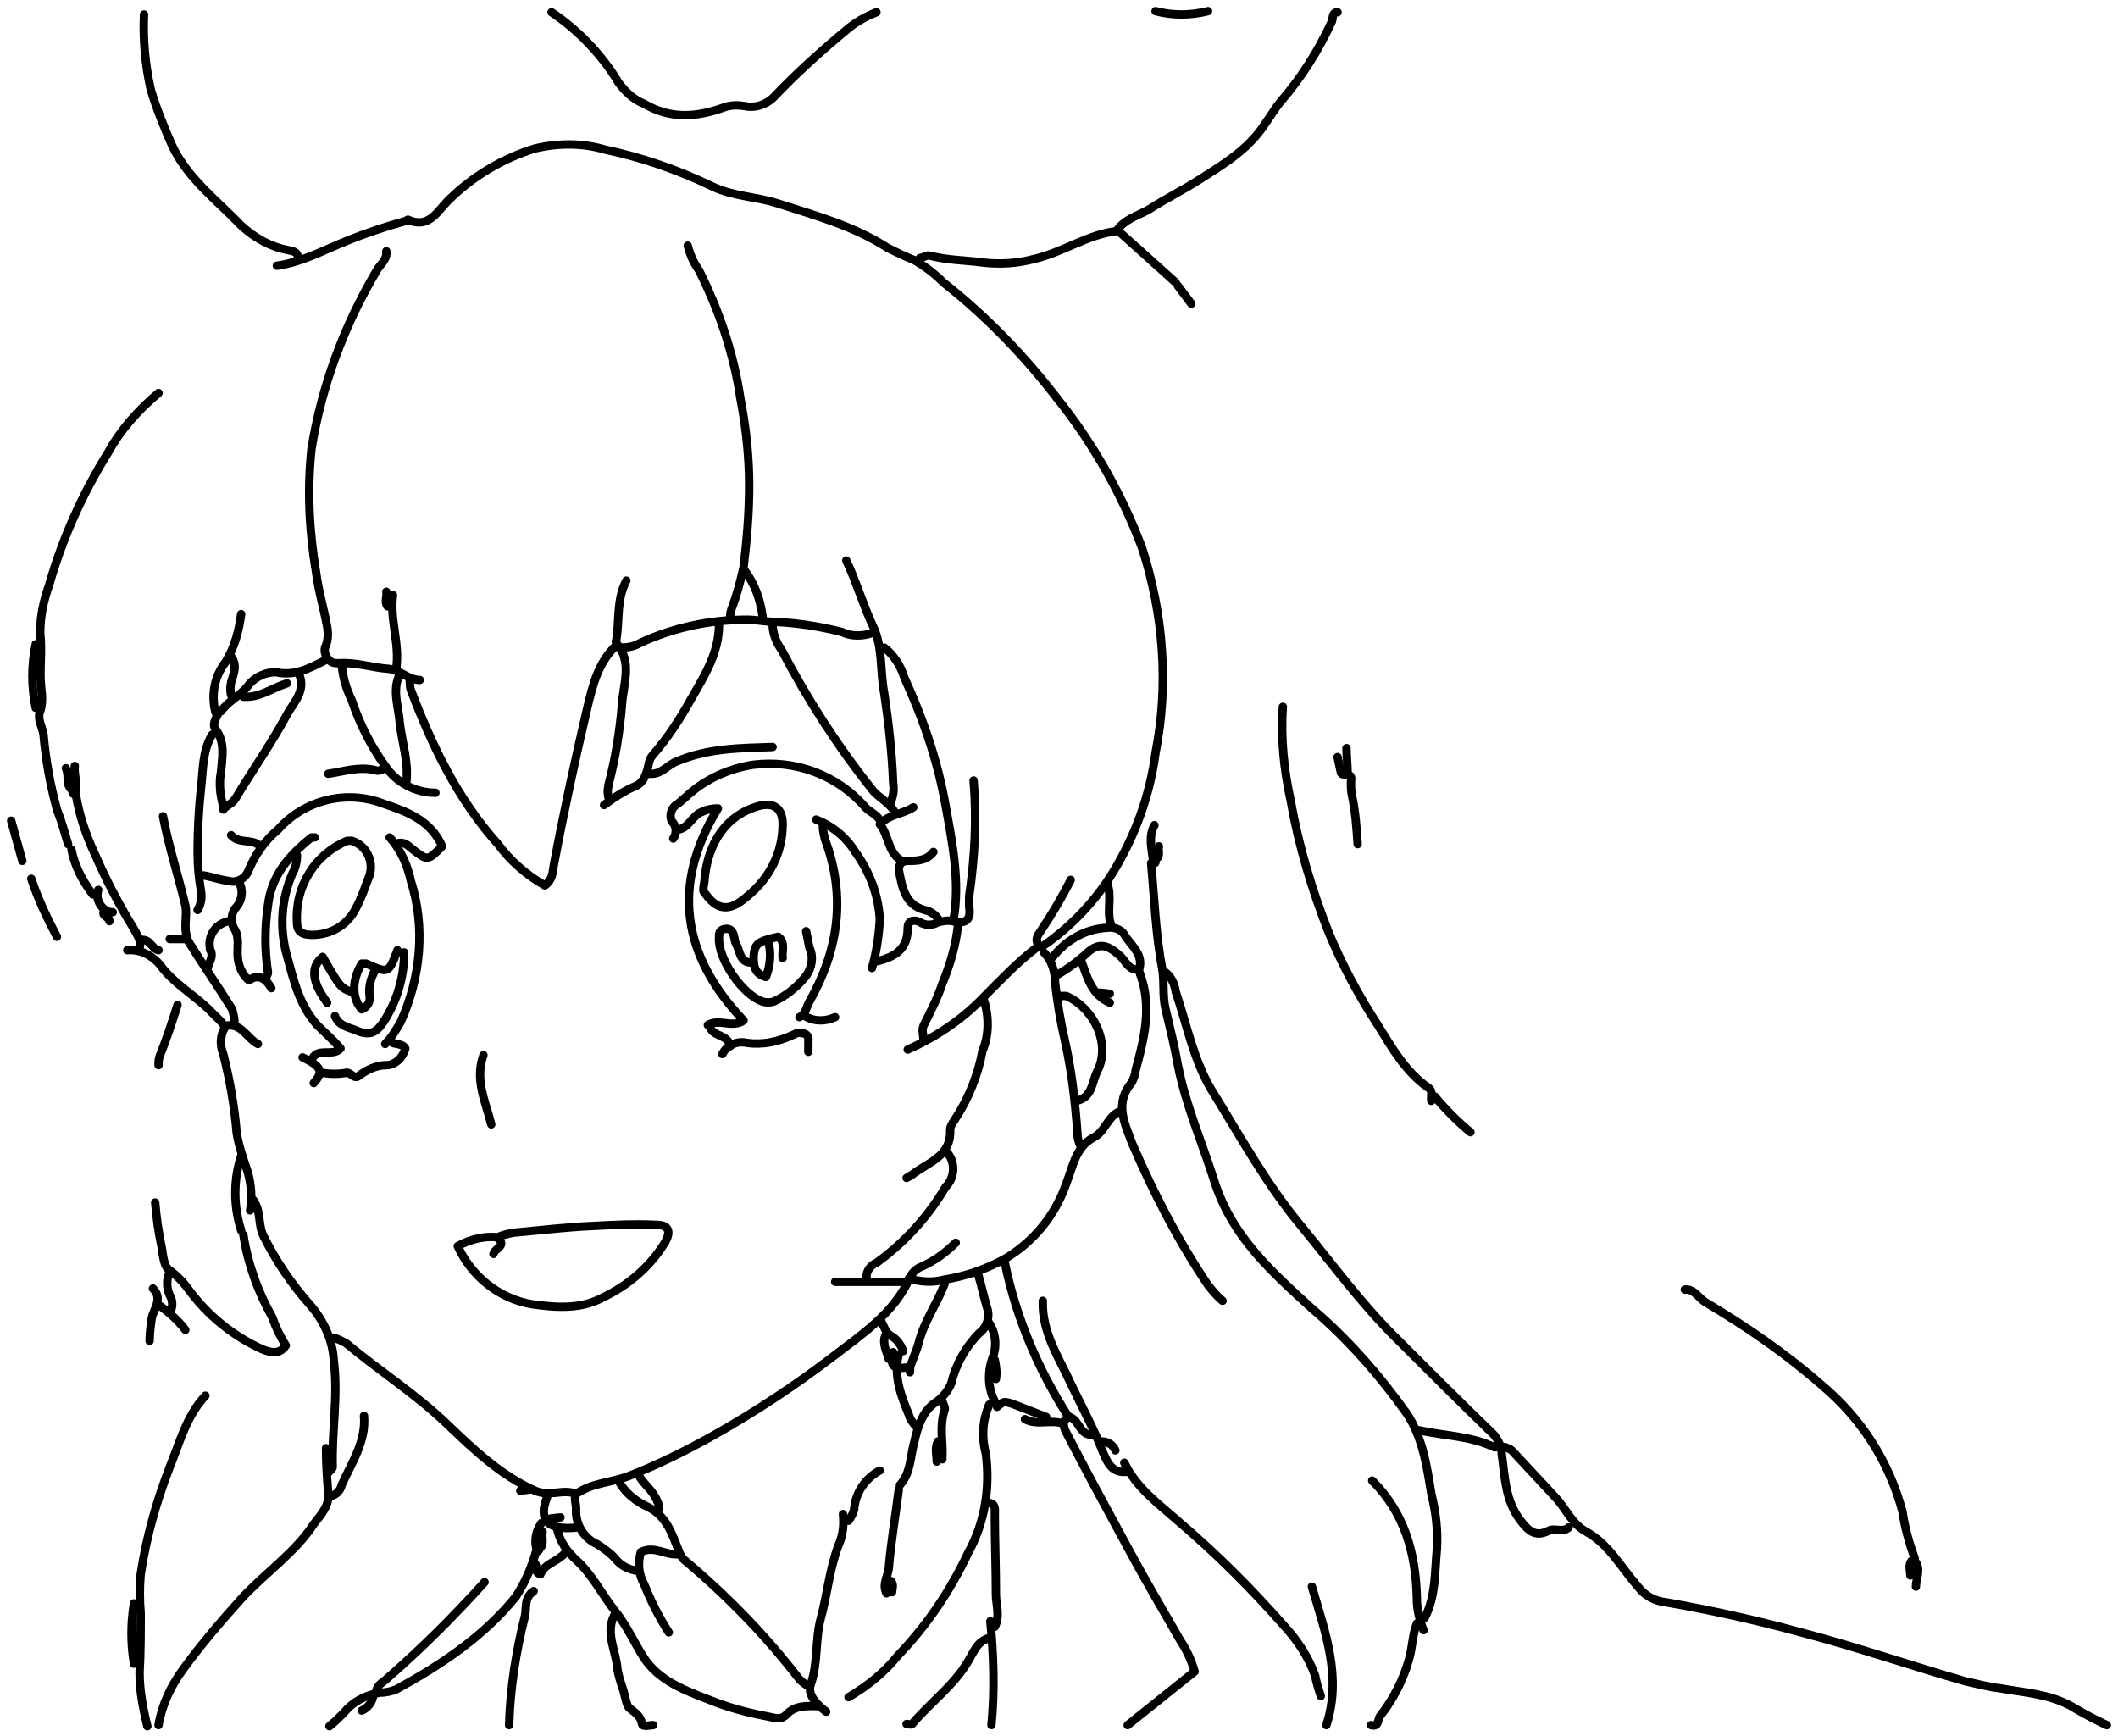 <?xml version="1.0" encoding="utf-8"?>
<!-- Generator: Adobe Illustrator 25.0.0, SVG Export Plug-In . SVG Version: 6.00 Build 0)  -->
<svg version="1.1" id="レイヤー_1" xmlns="http://www.w3.org/2000/svg" xmlns:xlink="http://www.w3.org/1999/xlink" x="0px"
	 y="0px" viewBox="0 0 189.7 155.5" style="enable-background:new 0 0 189.7 155.5;" xml:space="preserve">
<style type="text/css">
	.st0{fill:none;stroke:#000000;stroke-width:0.75;stroke-linecap:round;stroke-linejoin:round;}
</style>
<path class="st0" d="M24.8,23.8c2.2-0.3,4.2-1.4,6.2-2.2c1.7-0.7,3.5-1.3,5.3-1.8c0.1,0,0.2-0.2,0.3-0.1c1.8,0.8,2.6-0.8,3.5-1.7
	c2.2-2.2,4.9-3.8,7.8-4.7c2.1-0.5,4.3-0.5,6.3,0.1c3.3,0.7,6.5,1.8,9.6,3.3c1.9,0.9,3.9,0.9,5.8,1.5c3.4,1.1,6.8,2,9.9,4
	c0.8,0.4,1.6,0.8,2.4,1.1c1,0.6,1.8,1.2,2.6,2c3.8,3,7.2,6.5,10.2,10.4c3.2,4,5.8,8.6,7.6,13.4c1.9,5.9,2.4,12.2,1.2,18.3
	c-0.5,3.8-1.8,7.4-3.8,10.7c-1.6,2.6-3.7,4.8-6.1,6.5"/>
<path class="st0" d="M188.7,154.5c-1.1-0.5-2.2-1.1-3.2-1.7c-2-1.1-4.2-1.2-6.4-1.6c-1-0.1-2-0.4-3-0.6c-4.9-1.4-9.8-3.1-14.8-4.4
	c-4-1.1-8.1-2-12.1-2.7c-1-0.1-1.9-0.6-2.5-1.4c-1.5-1.7-2.6-3.8-4.6-4.9c-1.3-0.7-1.8-2-2.7-3c-1.3-1.4-2.7-2.9-4-4.3
	c-0.1-0.1-0.4-0.2-0.6-0.3"/>
<path class="st0" d="M14.2,35.2c-1.8,1.5-3.4,3.3-4.5,5.3c-2.3,3.7-4.1,7.7-5.3,11.9c-0.5,1.4-0.8,2.8-0.8,4.3
	c0.2,1.7-0.1,3.4,0.1,5c0.1,0.7,0.1,1.4-0.1,2c-0.3,0.7,0.2,1.4,0.3,2.1c0.2,2.3,0.6,4.5,1.2,6.7c0.4,1,0.7,2.1,1,3.1"/>
<path class="st0" d="M44.5,110.8c-1.2-0.1-2.4,0.2-3.5,0.8c1.2,2.7,3.7,4.7,6.6,5.2c2.1,0.3,4.4,0.5,6.4-0.6c2.3-1.1,4.3-2.8,5.6-5
	c0.5-0.9,0.3-1.5-0.8-1.5c-1.9-0.1-3.8,0-5.7,0.1c-2.4,0.1-4.8,0.4-7.1,0.6c-0.5,0.1-1,0.2-1.4,0.4"/>
<path class="st0" d="M55.2,57.8c-1.6,1.5-2.1,3.5-2.6,5.6c-1.1,4.7-2.1,9.3-3,14.1c-0.1,0.6-0.1,1.3-0.8,1.8
	c-1.6-0.9-3.1-2.2-4.2-3.7c-3.6-4-5.9-8.8-7.8-13.8c-0.1-0.3-0.1-0.7-0.1-1"/>
<path class="st0" d="M104.4,87.1c0.5,0.4,0.8,1,0.9,1.7c1,3,1.6,6.1,3.2,8.8c2.6,4.2,5,8.6,8.2,12.4c2.7,3.3,5.2,6.7,8.2,9.7
	s5.9,5.9,8.9,8.8c0.4,0.5,0.7,1.1,0.7,1.7c0.3,2.1,0.3,4.2,1.7,6c0.7,0.9,1.3,1.5,2.5,0.9c0.5-0.3,1.3,0.2,1.8-0.3"/>
<path class="st0" d="M34.6,22.5c0.1,0.8-0.6,1.2-0.9,1.8c-2.9,4.9-4.9,10.3-5.8,15.9c-0.4,3.7-0.2,7.4,0.4,11c0.2,1.6,0.7,3.3,1,4.9
	c0.1,0.6,0.1,1.1-0.1,1.7c-0.3,0.5,0,1.2,0.5,1.5c0.2,0.1,0.5,0.1,0.7,0.1c1.5-0.1,2.9,0.4,4.4,0.5c1,0.1,1.8,1,2.8,1"/>
<path class="st0" d="M103.1,77.3c0.3,3.2,0.4,6.3,1,9.5c0.2,1.1,0,2.4,0.3,3.6c0.4,1.7,0.8,3.3,1.1,5c0.7,3.6,2.2,7,3.3,10.5
	c1.6,4.9,5.1,8,8.6,11.2c3.3,2.8,6.1,6,8.6,9.5c1.4,2.1,1.8,4.7,2.2,7.2c0.4,1.6,0.6,3.3,0.5,4.9c-0.2,2.1-0.1,4.3-1.1,6.2"/>
<path class="st0" d="M114.9,63.3c-0.2,2.8,0.1,5.7,0.7,8.4c0.7,4,1.9,8,3.4,11.8c1.2,2.9,2.7,5.7,4.4,8.3c1.3,2.1,2.5,4.2,4.5,5.6
	c0.5,0.3,0.2,0.8,0.3,1.2"/>
<path class="st0" d="M49.4,1.1c2.4,1.6,4.5,3.8,6,6.3c0.6,0.8,1.3,1.5,2.3,1.9c2.4,1.4,4.7,1.2,7.2,0.3c0.6-0.2,1.2-0.2,1.8-0.1
	c0.9,0.2,1.9-0.1,2.6-0.8c2-2.1,4.2-4.1,6.5-6c0.8-0.7,1.7-1.2,2.7-1.6"/>
<path class="st0" d="M18.4,125c-1.7,1.8-2.3,4.2-3.2,6.4c-1.2,3.1-2.1,6.3-2.6,9.6c-0.1,1.2-0.1,2.3,0,3.5c0,1.8,0,3.5-0.1,5.3
	c0,1.6,0.3,3.2,0.7,4.8"/>
<path class="st0" d="M61.6,22c0.2,0.8,0.5,1.5,1,2.2c1.8,3.6,3.1,7.4,3.7,11.4c0.5,2.6,0.8,5.2,0.8,7.9c0,2.4-0.2,4.8-0.5,7.3
	c-0.3,1.3-0.6,2.5-1.1,3.8c-0.1,0.3-0.1,0.5-0.1,0.8"/>
<path class="st0" d="M171.5,139.6c-0.5-1.4-0.9-2.8-1.1-4.2c-1.2-4.5-3.7-8.4-7.3-11.4c-3.2-2.8-6.7-5.2-10.4-7.4
	c-0.6-0.4-1-1.2-1.8-1.1"/>
<path class="st0" d="M97.9,128.5c-1.2,0.1-1.2-1.3-2.1-1.6c-0.6,0.2-0.6,0.7-0.4,1.2c1.8,3.5,3.7,7,5.6,10.5
	c1.5,2.8,3.1,5.5,4.7,8.3c0.6,0.9,1,1.8,1.3,2.8l-6,4.8"/>
<path class="st0" d="M79.2,58c0.9,0.7,1.5,1.7,1.8,2.7c1.7,3.7,3,7.5,3.7,11.5c0.6,3.3,1.3,6.8,0.7,10.2"/>
<path class="st0" d="M12.9,1.3C12.8,3.5,13,5.8,13.5,8c0.5,1.7,1.2,3.4,1.9,5c1.4,3,4,4.9,6.2,7.2c1.2,1.1,2.6,1.9,4.2,2.2
	c0.4,0.1,0.9,0.1,0.9,0.8"/>
<path class="st0" d="M119.8,1.1c-0.5,0-0.4,0.5-0.5,0.8c-1.2,2.6-2.7,5-4.6,7.2c-0.5,0.6-0.9,1.3-1.4,2c-1.5,2.3-3.7,3.6-5.9,5
	c-1.4,0.9-3,1.7-4.4,2.6c-1,0.6-2.3,0.9-3,2c-2.6,0.3-4.8,1.9-7.4,2.5c-1.5,0.4-3.1,0.5-4.7,0.3c-1.5-0.2-3.1-0.2-4.6-0.6
	c-0.3-0.1-0.6,0.2-0.9,0.2"/>
<path class="st0" d="M63,79.8c1.2,1.8,2.3,1.9,3.9,0.5c2-1.6,3.2-3.9,3.2-6.5c0-1.4-0.8-2-2.2-1.6c-2.8,0.8-4.5,3.2-4.8,6.6
	c0,0.3-0.1,0.5-0.1,0.8"/>
<path class="st0" d="M29.2,129.7c0,1.4,0.1,2.8,0.2,4.1c0.1,1.1-0.7,1.9-1.3,2.7c-1.7,2.6-4.4,4.4-6.5,6.7c-1.8,2-3.6,4.1-5.2,6.3
	c-1.1,1.5-1.9,3.2-2.2,5"/>
<path class="st0" d="M85.6,111.3c-0.9,0.9-2,1.7-3.2,2.2c-0.4,0.2-0.7,0.5-0.9,0.9c-1.4,3.2-4.3,5.1-6.9,7.1
	c-3.4,2.6-6.9,4.9-10.6,7c-2.5,1.4-5.1,2.7-7.7,3.7c-1.6,0.6-3.3,0.6-4.7,1.6c-1.2-0.5-2.3,0.3-3.7-0.3c-3.1-1.4-5.5-3.7-7.8-5.9
	c-2.8-2.7-6.1-4.8-9.1-7.3c-0.4-0.2-0.7-0.4-1.2-0.5"/>
<path class="st0" d="M100.7,131c1.1,2.3,3.1,3.7,4.9,5.3c3.4,2.9,6.5,6,9.4,9.3c1.2,1.3,2.2,2.8,2.8,4.5c0.1,0.6,0.3,1.2,0.5,1.8"/>
<path class="st0" d="M49.9,136.9c0.2,1.1,0.9,2.1,1.8,2.9c1.4,1.3,2.2,3,3.4,4.5s1.8,3.1,2.8,4.5c1.5,2,4,2.8,6.3,3.7
	c1.6,0.6,3.3,1,4.9,1.3c0.4,0.1,0.9,0.2,1.3-0.2c0.8-0.9,1.8-0.8,2.9-0.8"/>
<path class="st0" d="M78.7,73.3c-0.3-0.4-0.8-0.6-1.2-1c-2.5-2.9-6.3-4.3-10.1-3.8c-1.9,0.3-3.8,1.1-5.3,2.3
	c-0.5,0.4-0.9,0.8-1.4,1.2c-0.6,0.3-0.8,1.1-0.5,1.6c0,0,0.1,0.1,0.1,0.1c0.3,0.4,0.3,1,0,1.4"/>
<path class="st0" d="M60.7,74.3c1-0.1,1.3-1.3,2.2-1.6c0.4-0.2,0.9-0.3,1.4-0.3c-4.2,6.9-3.2,13.2,2.3,19c-1,0.7-2.2-0.2-3.2,0.4"/>
<path class="st0" d="M67.4,86.2c-1.2,0.1-1.1-1.1-1.5-1.7c-0.1-0.2-0.1-0.5-0.2-0.8s-0.3-0.6-0.8-0.5s-0.5,0.4-0.5,0.8
	c-0.1,1.9,2.1,5.1,3.9,5.7c0.3,0.1,0.7,0.1,1,0c1.1-0.5,2.1-1.3,2.9-2.3c0.5-0.7,0.7-1.7,0.3-2.5c-0.1-0.5-0.2-1-0.3-1.5"/>
<path class="st0" d="M88.6,125.8c-0.6,1.4-0.7,2.9-0.3,4.4c0.4,3.1-0.1,6.2-1.6,8.9c-1.6,3.4-3.7,6.5-6.3,9.2
	c-1.2,1.5-2.7,2.7-4.4,3.7"/>
<path class="st0" d="M35.7,75.5c0.6-0.1,0.9,0.3,1.3,0.6c1.3,1,1.3,1,2.6-0.3c-1-2.3-3.1-3.1-5.2-3.8c-3.3-1.3-7.1-0.4-9.5,2.3
	c-1.2,1-2.1,2.3-2.7,3.8c-0.3,0.6-1,1-1.7,0.8c-0.8-0.1-1.6-0.4-2.3-0.5"/>
<path class="st0" d="M26.6,76.6c0,0.5-0.1,1.1-0.4,1.6c-1,2.3-1.2,4.9-0.5,7.4c0.6,2.2,1.1,4.4,2.7,6.2c0.7,0.7,1.4,1.3,2.1,2.1
	c-0.7,0.8-2.2-0.2-2.6,1.1"/>
<path class="st0" d="M34.9,75c1,1.1,1.6,2.5,1.9,3.9c1.3,4.1,0.9,8.6-0.9,12.6c-0.4,0.7-0.8,1.4-1.4,2"/>
<path class="st0" d="M94.3,85.7c1.2-1.5,2.9-2.5,4.8-2.6c0.6-0.1,1.3,0.1,1.6,0.6c0.6,1,1.8,1.8,1.3,3.2c0,0.1,0.1,0.2,0.1,0.3
	c1.1,2.9,0.4,5.8-0.4,8.7c0,0.4-0.2,0.7-0.3,1c-1.6,1.9-0.7,3.6,0,5.5c1.9,4.4,4.1,8.7,6.8,12.7c0.4,0.5,0.8,1,1.3,1.4"/>
<path class="st0" d="M73.7,74c0,0.4,0.1,0.8,0.2,1.2c1.9,5.1,1.2,9.9-1.4,14.5c-0.3,0.5-0.3,1.1-0.9,1.4"/>
<path class="st0" d="M69.2,55.9c0,0.8,0.3,1.6,0.8,2.3c2.3,4.4,5,8.6,8.1,12.5c0.6,0.8,1.7,1.2,2.1,2.2"/>
<path class="st0" d="M75.5,135.6c0.1,1,0,1.9-0.4,2.8c-0.8,2.1-1,4.4-1.6,6.6c-0.5,1.9-0.2,3.9-0.9,5.9c-0.3,0.9,0.6,1.8,1.4,2.4"/>
<path class="st0" d="M90,113.1c1,4.9,3,9.6,5.7,13.8"/>
<path class="st0" d="M48,139c-0.4,1.4-1,2.8-1.8,4c-2.9,3.6-6.7,6.1-10.7,8.3c-0.5,0.2-1,0.3-1.5,0.3c-1.2,0.2-2.4,0.8-3.2,1.8
	c-0.4,0.4-0.8,0.8-1.3,1.2"/>
<path class="st0" d="M56.1,52c-0.9,1.7-0.6,3.5-0.9,5.3c0,0.1-0.1,0.1,0,0.3c1.5,1.7,0.6,3.7,0.5,5.6c-0.2,2.4-0.6,4.8-1.2,7.1
	c-0.1,0.5-0.1,1,0.1,1.4"/>
<path class="st0" d="M122.9,132.6c2.9,2.9,3.9,6.5,4,10.5c0,1,0.2,1.9,0.6,2.9"/>
<path class="st0" d="M87.2,69.9c0.3,3.5,0.1,6.9-0.4,10.4c0,0.3,0,0.6,0,0.9c0.2,1.2-0.3,1.6-1.5,1.3c-0.4-0.1-0.9,0-1.3,0.1
	c-0.5,0.3-1.1,0.3-1.6,0c-0.3-0.2-1.1-0.3-1.1,0.5c0,1.9-1.1,2.6-2.8,3"/>
<path class="st0" d="M64.4,55.9c0,2.6-1.3,4.6-2.5,6.7c-1,1.8-2.1,3.5-3.5,5.1c-0.3,0.4-0.3,0.8-0.4,1.2c-0.2,0.6-0.4,1.3-1.3,1.6
	c-0.9,0.4-1.8,1-2.6,1.6"/>
<path class="st0" d="M6.8,71.2c0.3,1.8,0.9,3.6,1.7,5.3c1,2.3,2.2,4.6,3.5,6.7c0.3,0.6,0.8,1.2,0.4,1.9"/>
<path class="st0" d="M78.1,86.7c0.4-1.4,0.6-2.8,0.7-4.3c-0.1-2.2-0.9-4.3-2.2-6.1c-0.8-1.3-2-2.3-3.5-2.9"/>
<path class="st0" d="M55.5,132.8c0.6,1,1.5,1.7,2.6,2.2c1.6,0.8,2.1,2.4,2.7,3.9c0.1,0.3,0.3,0.7,0.6,0.9c3.8,3.2,7.2,6.7,10.2,10.6
	c0.3,0.3,0.6,0.5,0.9,0.7"/>
<path class="st0" d="M19,65.8c-0.9,1.5-0.8,3.2-1,4.8c-0.2,1.9-0.3,3.8-0.3,5.7c0,1.2,0.1,2.3,0.3,3.5c0.1,0.6,0,1.2-0.3,1.7"/>
<path class="st0" d="M75.8,50.2c0.9,1.9,1.5,4,2.4,5.9s0.6,4,1,6c0.4,2.7,0.7,5.4,0.8,8.1c0.1,0.6,0,1.2-0.3,1.8"/>
<path class="st0" d="M88.1,89.5c0.5,1.5,0.5,3.2-0.1,4.6c-0.4,2.2-1.3,4.4-2.5,6.2c-0.2,0.3-0.4,0.6-0.4,0.9c0.1,2.4-2,2.9-3.4,4
	c-0.2,0.1-0.3,0.2-0.5,0.3"/>
<path class="st0" d="M47.8,142.5c-0.9,0.6-0.6,1.5-0.8,2.3c-0.8,3.2-1.3,6.4-1.4,9.7"/>
<path class="st0" d="M26.8,60.4c0.6,1.5-0.5,2.5-1.1,3.6c-1.4,2.6-3.1,5-4.6,7.5c-0.3,0.5-0.8,0.6-1.1,1"/>
<path class="st0" d="M22.7,107.5c0.7,1,0.4,2.2,0.9,3.2c1.1,2.2,2.5,4.3,4.2,6.2c1.2,1.4,2,3.1,2.1,5c0.4,3.2-0.2,6.3-0.1,9.5
	c0,0.1-0.2,0.3-0.3,0.4"/>
<path class="st0" d="M28.2,75c-0.1,0-0.2,0-0.3,0c-2,1.6-3.6,3.4-3.9,6.1c-0.3,2-0.3,4,0,6c0,0.2-0.2,0.4-0.2,0.6"/>
<path class="st0" d="M84.9,103.3c0.7,0.9,0.6,2.2-0.2,3c-1.6,2.7-3.7,5-6.2,6.8c-0.5,0.2-0.9,0.7-0.9,1.3"/>
<path class="st0" d="M20.1,92.1c-0.4,0.7-0.4,1.6-0.1,2.3c0.6,2.4,1,4.7,1.2,7.1c0.2,1.2,0.6,2.3,1,3.5c0.3,1.1,0.4,2.3,0.2,3.4"/>
<path class="st0" d="M36.2,85.3c0,2.3-0.7,4.5-1.9,6.3c-0.7,1-1.3,1.2-2.6,0.6C31.1,92,30.3,91.8,30,91"/>
<path class="st0" d="M117.5,142.1c1.2,4.1,2.7,8.1,1.3,12.4"/>
<path class="st0" d="M100.4,99.5c-1.2,0.4-1.4,1.9-2.5,2.4c-1.6,0.9-1.8,2.6-2.4,4.1c-1,2.9-3,5.3-5.6,6.8c-1.7,0.9-3.4,1.5-5.3,1.8
	c-1.1,0.3-2.2,0.2-3.2-0.1"/>
<path class="st0" d="M69.2,66.9c-2.9,0.1-5.8,0.1-8.6,1.3c-0.8,0.3-1.4,1.2-2.4,1.1"/>
<path class="st0" d="M93.4,116.5c-0.1,2.8,1.4,5,2.5,7.4c1,2.1,2.1,4.1,2.9,6.2c0.4,0.9,0.8,1.9,2.2,1.7"/>
<path class="st0" d="M43.4,141.7c-2.7,3-5.6,5.9-8.7,8.6c-0.4,0.4-1,0.6-1,1.3"/>
<path class="st0" d="M85.8,82.9c-0.2,1.8-0.7,3.5-1.4,5.2c-0.4,1.2-1,2.4-1.6,3.6c-0.3,0.5-0.1,0.9-0.1,1.3"/>
<path class="st0" d="M88.6,134.6c0.6,0.1,0.5,0.6,0.5,1c0,2.4,0.1,4.8,0.1,7.2c0,0.9,0.4,1.9-0.1,2.9"/>
<path class="st0" d="M21.8,110.6c0.4,2.6,1.3,5.1,2.6,7.4c0.3,0.9,0.7,1.7,1.2,2.5c-0.6,0.9-1.5,0.6-2.2,0.3c-2.6-1.2-4.8-3-6.5-5.3
	c-0.5-0.7-1.1-1.3-1.8-1.8c-0.4-0.3-0.5-1.2-0.6-1.9c-0.3-1.4-0.5-2.8-0.6-4.1"/>
<path class="st0" d="M35.8,60.4c-0.7,1.4-0.1,2.9,0,4.3c0.2,1.8,0.8,3.5,0.6,5.3"/>
<path class="st0" d="M93.5,85.3c0.7,0.7,1,1.7,1,2.7c0.2,1.8,0.5,3.6,0.9,5.3c0.6,2.7,0.9,5.4,1.1,8.2c0,0.4,0.1,0.8,0.3,1.2"/>
<path class="st0" d="M80.5,133.4c-0.3,2.4-0.7,4.7-0.9,7.1c-0.1,0.7-0.6,1.4-0.2,2.2"/>
<path class="st0" d="M30.6,59.5c0.1,1.1,0.4,2.2,0.9,3.2c0.7,2.1,1.7,4.1,3,5.9c1,1.5,2.7,2.4,4.5,2.4"/>
<path class="st0" d="M88.6,146.7c-1.1,0.3-1.4,1.3-1.9,2.1c-1.3,2.2-3.4,3.7-5,5.6c-0.1,0.1-0.3,0-0.5,0"/>
<path class="st0" d="M78.1,56.7c-0.9,0.3-1.9,0.3-2.7-0.1c-2-0.5-3.9-0.8-5.9-0.9c-0.9,0-1.7-0.2-2.6-0.2c-3.3,0-6.6,0.7-9.6,2.1
	c-0.5,0.3-1.1,0.4-1.7,0.4"/>
<path class="st0" d="M31.7,88.9c-1.2-0.4-1.2-0.4-2.8-3.2c-1.1,0.9-1,2.2,0.4,4.1"/>
<path class="st0" d="M55,144.7c-0.8,1.6,0.2,3.2,0.3,4.8c0.1,0.6,0.3,1.2,0.5,1.8c0.2,0.6,0.3,1.5,0.6,1.7c0.5,0.4,1,0.7,1.1,1.4
	c0.1,0.3,0.7,0.1,1,0.1"/>
<path class="st0" d="M14.6,73.1c0.5,2.7,1.4,5.4,2,8c0.2,0.9-0.2,1.9,0.2,3h-1.6"/>
<path class="st0" d="M126.9,145.4c-0.4,1-0.4,2.2-0.7,3.2c-0.5,1.8-1.4,3.6-2.6,5.1c-0.2,0.3-0.1,1-0.8,0.8"/>
<path class="st0" d="M88.7,145.2c0.3,3.1,0.4,6.2,0.1,9.3"/>
<path class="st0" d="M32.6,126.8c0.2,2.3-1.1,4.2-2,6.2c-0.1,0.5-0.5,0.9-1,1"/>
<path class="st0" d="M84.6,115c-0.7,1.8-1.8,3.3-2.3,5.2c-0.2,0.8-0.6,1.6-0.8,2.3"/>
<path class="st0" d="M87.6,114.1c0.3,1,0.5,2,0.8,3c0.3,0.8,0,1.8-0.7,2.3c-1.2,1.2-2.1,2.8-2.5,4.5c-0.3,0.7-0.8,1.3-1.4,1.7
	c-1.1,0.7-1.6,2.1-1.9,3.5c-0.4,1.4-0.3,2.8-1.3,3.9"/>
<path class="st0" d="M127.1,128.1c2.3,0.5,4.6,0.5,6.7,1.5c0.1,0.1,0.4-0.1,0.6-0.1"/>
<path class="st0" d="M21.6,103.5c-0.7,2.2-0.7,4.5,0,6.7"/>
<path class="st0" d="M35.2,53.3c-0.3,2.2,0.6,4.3,0.3,6.5"/>
<path class="st0" d="M119.8,67.8c0.1,0.5,0.2,0.9,0.3,1.4c0.1,0.4,1.1-0.2,0.9,0.8c0,0.4,0,0.9,0.1,1.3c0.3,1.4,0.4,2.8,0.5,4.3"/>
<path class="st0" d="M43.3,94.5c-0.8,2.2,0.2,4.2,0.7,6.2"/>
<path class="st0" d="M96.4,98.6c1.5-0.3,1.4-1.8,1.9-2.7c1.2-2.4-0.3-5.6-2.8-6.7c-0.2,0-0.3,0-0.5,0"/>
<path class="st0" d="M95.9,78.8c-0.8,1.6-1.7,3.1-2.7,4.6c-0.3,0.4-0.6,0.9,0,1.4"/>
<path class="st0" d="M102,86.8c-0.9,0.2-1.2-0.8-1.7-1.2c-1.2-1.1-2-1.2-3.1-0.1c-0.8,0.7-1.6,1.3-2.5,1.8"/>
<path class="st0" d="M21.4,79c0.4,0.7,0.3,1.6-0.2,2.2c-0.5,0.5-0.6,1.4-0.2,2c0.5,0.8,0.2,1.7,0.3,2.6c0.1,0.8,0.4,1.5,1,2
	c0.8-0.6,1.5-0.2,2,0.7"/>
<path class="st0" d="M3.2,57.7c-0.4,1.9-0.4,3.8,0,5.7"/>
<path class="st0" d="M83.6,76.3c-0.6,0.8-1.5,0.8-2.3,0.8c-0.6,0-0.8,0.4-0.8,0.8c0.3,1.5,0.5,3.1,2.3,3.6c0.5,0.1,1,0.4,1.3,0.9"/>
<path class="st0" d="M51.5,134.1c0,0.4,0.1,0.7,0.1,1c-0.1,1.4,0.7,2.7,1.9,3.2c0.6,0.4,1.2,0.8,1.7,1.4c0.5,0.6,1.2,0.9,2,1"/>
<path class="st0" d="M12,143.6c-0.3,1.8-0.3,3.6,0,5.4"/>
<path class="st0" d="M15.9,90c-0.5,1.6-1,3.1-1.6,4.6c-0.1,0.3-0.1,0.5-0.1,0.8"/>
<path class="st0" d="M60.7,139.2c-1.1,0.1-2.1-0.8-3.3-0.2c-0.3,1-0.2,2,0.3,2.9c0.6,1.5,1.3,2.9,2.2,4.3"/>
<path class="st0" d="M80.5,121.3c-0.5,1.9,0.2,3.7,0.9,5.4c0.1,0.4,0.4,0.8,0.7,1.1"/>
<path class="st0" d="M92.8,84.9c-1.7,1.3-3.2,2.9-4.7,4.4c-1.9,2-4.3,3.6-6.8,4.7"/>
<path class="st0" d="M21.6,55c-0.2,1.5-0.6,3-1.4,4.3c-1,1.3-1.3,2.9-0.9,4.5"/>
<path class="st0" d="M29.2,59.1c-1.4,0.7-2.8,1.5-4.5,1.1c-0.9,0-1.8,0.4-2.4,1.1c-0.7,1-1.8,1.4-2.5,2.4"/>
<path class="st0" d="M72.4,94.2c0-0.3,0-0.6,0-0.9c0.1-0.7-0.4-0.8-0.9-0.8c-0.2,0-0.4,0.2-0.5,0.2c-1.3,0.6-2.7,0.9-4.1,0.7
	c-0.9-0.2-1.8,0.2-2.2,1"/>
<path class="st0" d="M81.8,72.3c-0.9,0.6-2.1,0.6-3,1.5c0.8,1,0.7,2.4,1.8,3.2"/>
<path class="st0" d="M2.8,78.7c0.6,1.8,1.4,3.5,2.3,5.2"/>
<path class="st0" d="M84.4,125.5c0.1,0.3,0.3,0.6,0.2,0.8c-0.5,1.5-0.1,2.9-0.2,4.4"/>
<path class="st0" d="M34.5,68.8c-0.3,0.1-0.6,0.3-0.8,0.2c-1.5-0.4-2.9,0.1-4.3,0.3"/>
<path class="st0" d="M100.4,20.9l4.9,4.4"/>
<path class="st0" d="M16.8,84.2c1.3,2.1,2.7,4.1,4,6.2c0.1,0.4,0.2,0.8,0.2,1.1"/>
<path class="st0" d="M103.5,1c1.5,0.4,3.1,0.4,4.7,0"/>
<path class="st0" d="M11.4,85.1c1.2-0.1,2.3,0.5,3,1.4c1.1,1.5,2.8,2.5,4.2,3.8l1.2,1.2c0.1,0.1,0.3,0.4,0.3,0.4
	c1.5-0.4,2,1.1,3,1.6"/>
<path class="st0" d="M19.5,64c-0.2,0.4-0.5,0.9-0.2,1.3c0.9,1.2,0.6,2.5,0.5,3.8c-0.2,1-0.1,2.1,0.2,3.1"/>
<path class="st0" d="M89.3,126c0.6-0.5,0.6-0.5,1.3-0.3l3.1,1.2"/>
<path class="st0" d="M66.7,51.1c0.9,1.2,1.4,2.6,1.6,4.1"/>
<path class="st0" d="M88.6,118.5c0.6,0.9,0.7,2.1,0.3,3.1c-0.5,1.4-0.4,2.9,0.3,4.1"/>
<path class="st0" d="M6.4,76.1c0.3,1.5,1,2.8,1.9,4"/>
<path class="st0" d="M25.7,61.2c-1.3,0.4-2.4,1.3-3.9,1.2"/>
<path class="st0" d="M20.7,58.8c0.6,0.8,0.2,1.6,0,2.3c-0.1,0.5-0.1,1,0.1,1.4"/>
<path class="st0" d="M33.6,86.9c-0.4,0.7-0.6,1.5-0.5,2.3c0.1,0.5-0.2,1-0.7,1.2c-0.9-1-0.9-2.6,0-4.1c0.1,0,0.3,0,0.4,0
	c2,0.9,2,0.9,2.8-1.2"/>
<path class="st0" d="M15.2,113.9c-0.3,0.7-0.3,1.4,0,2.1c0.3,0.5,0.3,1.1,0,1.6"/>
<path class="st0" d="M99.2,79.2c0.4,1.2-0.1,2.4,0.3,3.6"/>
<path class="st0" d="M1,73.5l1,3.6"/>
<path class="st0" d="M74.8,114.8h6.3"/>
<path class="st0" d="M103.4,73.9c-0.6,1.1-0.2,2.2-0.1,3.4c0,0,0.1,0,0.1,0c0.1,0,0.1-0.1,0.1-0.1"/>
<path class="st0" d="M95.2,127.5c-1.1-0.4-2.3,0.2-3.4-0.4"/>
<path class="st0" d="M128.5,98.2c1,1.2,2.1,2.3,3.2,3.2"/>
<path class="st0" d="M57.2,132.1c0.4,0.8,1.2,1.3,1.6,2.2c0.1,0.3,0.4,0.6,0.1,1"/>
<path class="st0" d="M13.7,115.4c0.9,0.9,0.1,1.8-0.1,2.6c-0.1,0.7-0.2,1.4-0.2,2.1"/>
<path class="st0" d="M49,134.1c-0.8,2,0,3,2.7,2.7"/>
<path class="st0" d="M68.8,84.3c0.3,1,0.2,2.2-0.2,3.2c-1.1-0.3-1.1-1.1-1.1-1.9c0.1-1.1,0.4-1.3,2.2-1.7c0.7,0.5,0.3,1.3,0.4,1.9"
	/>
<path class="st0" d="M35,93.3c0.4,0.3,1,0.1,1.3,0.6c-0.2,0.8-0.9,1.5-1.7,1.5c-0.9,0-1.7,0.4-2.4,0.9c-0.5,0.5-0.8-0.4-1.3-0.2
	c-0.6,0.1-1.3,0.1-1.9,0"/>
<path class="st0" d="M78.8,131.7c-1.3,0.7-2.2,2-2.3,3.5c-0.1,0.4-0.3,0.7-0.5,1"/>
<path class="st0" d="M96.9,86.2c0.5,1.4,0.9,2.9,2.5,3.6"/>
<path class="st0" d="M20.7,74.8c0.7,0.8,1.8,0.3,2.5,0.9"/>
<path class="st0" d="M6.7,68.6c-0.1,0.8,0.3,1.6,0,2.5c0,0-0.1,0-0.1,0c-0.1,0-0.1-0.1-0.1-0.1"/>
<path class="st0" d="M20.5,82.5c-1.1,0.2-1.9,1.2-1.7,2.4c0,0.1,0,0.2,0.1,0.3c0.2,0.6-0.2,1-0.3,1.5"/>
<path class="st0" d="M48.5,136.4c-0.5,0.7-0.7,1.6-0.4,2.5c0,0,0.1,0,0.1,0c0,0,0.1-0.1,0.1-0.1"/>
<path class="st0" d="M171.5,139.8c0.6,0.7,0.1,1.6,0.1,2.3"/>
<path class="st0" d="M50.6,139.1c-0.7,0.8-1.8,0.9-2.2,1.9c-0.6-0.2-0.2-0.7-0.5-1"/>
<path class="st0" d="M120.6,67c0,0.7,0.1,1.5,0.1,2.2"/>
<path class="st0" d="M63.6,92c0.3,0.9,1.6,0.6,1.8,1.7"/>
<path class="st0" d="M79.3,119.6c-0.3,0.7,0.1,1.4,0.3,2.1"/>
<path class="st0" d="M78.9,118.3c0.3,0.5,0.4,1.1,1,1.4c0.5,0.3,0.8,0.8,1,1.3"/>
<path class="st0" d="M8.8,79.7c-0.3,0.9,0.3,1.8,1.1,2c0.1,0,0.1,0,0.2,0"/>
<path class="st0" d="M5.9,68.8c0.3,0.6,0,1.3,0.4,1.8"/>
<path class="st0" d="M84,129.1c-0.3,0.6-0.1,1.2-0.1,1.8"/>
<path class="st0" d="M89.1,121.8c0.1,0.5,0.2,1.1,0.1,1.7"/>
<path class="st0" d="M105.5,25.6l1.2,1.6"/>
<path class="st0" d="M14.4,117c0.8,0.6,1.6,1.3,2.2,2.1"/>
<path class="st0" d="M12.6,84.2c0.8-0.2,1,0.8,1.6,0.9"/>
<path class="st0" d="M27.1,94.7c1.7,0.8,1.9,1.3,1,2.3"/>
<path class="st0" d="M33.4,152c-0.1,0.5-0.5,1-1,1.2"/>
<path class="st0" d="M80,121.1c-0.2,0.8-0.3,1.5,0.9,1.4c0.3,0,0.7-0.2,0.6,0.4"/>
<path class="st0" d="M34.6,53c0.1,0.4-0.2,0.9,0.1,1.3"/>
<path class="st0" d="M98.7,129.1c0.5,0,1,0.3,1.2,0.8"/>
<path class="st0" d="M48.6,137.2c-0.1,0.4,0.1,0.9-0.1,1.3"/>
<path class="st0" d="M171.2,139.8c-0.3,0.4-0.1,0.9-0.1,1.3"/>
<path class="st0" d="M74.8,91.1c-0.9,0.4-1.9,0.4-2.7-0.1"/>
<path class="st0" d="M79.8,141.6c0.3,0.3,0.1,0.7,0.1,1"/>
<path class="st0" d="M9.3,81.6c-0.2,0.5,0.5,0.5,0.5,0.9"/>
<path class="st0" d="M103.8,75.8c-0.1,0.3,0.1,0.7-0.1,1"/>
<path class="st0" d="M98.5,88.9l0.9,0.1"/>
<path class="st0" d="M47.5,133.4l-0.9,0.1"/>
<path class="st0" d="M50.2,135.9l-0.9,0.1"/>
<path class="st0" d="M44.6,110.9c0.8,0.7-0.3,0.9-0.4,1.4"/>
<path class="st0" d="M31.1,75.3c-2.9,1.2-4.7,4.1-4.5,7.3c0,0.6,0.2,1,0.9,1.1c1.8,0.2,3.6-0.7,4.4-2.4c0.5-0.9,0.8-1.9,1.2-2.9
	c0.4-1.3-0.3-2.7-1.6-3.1c-0.1,0-0.1,0-0.2,0"/>
</svg>
